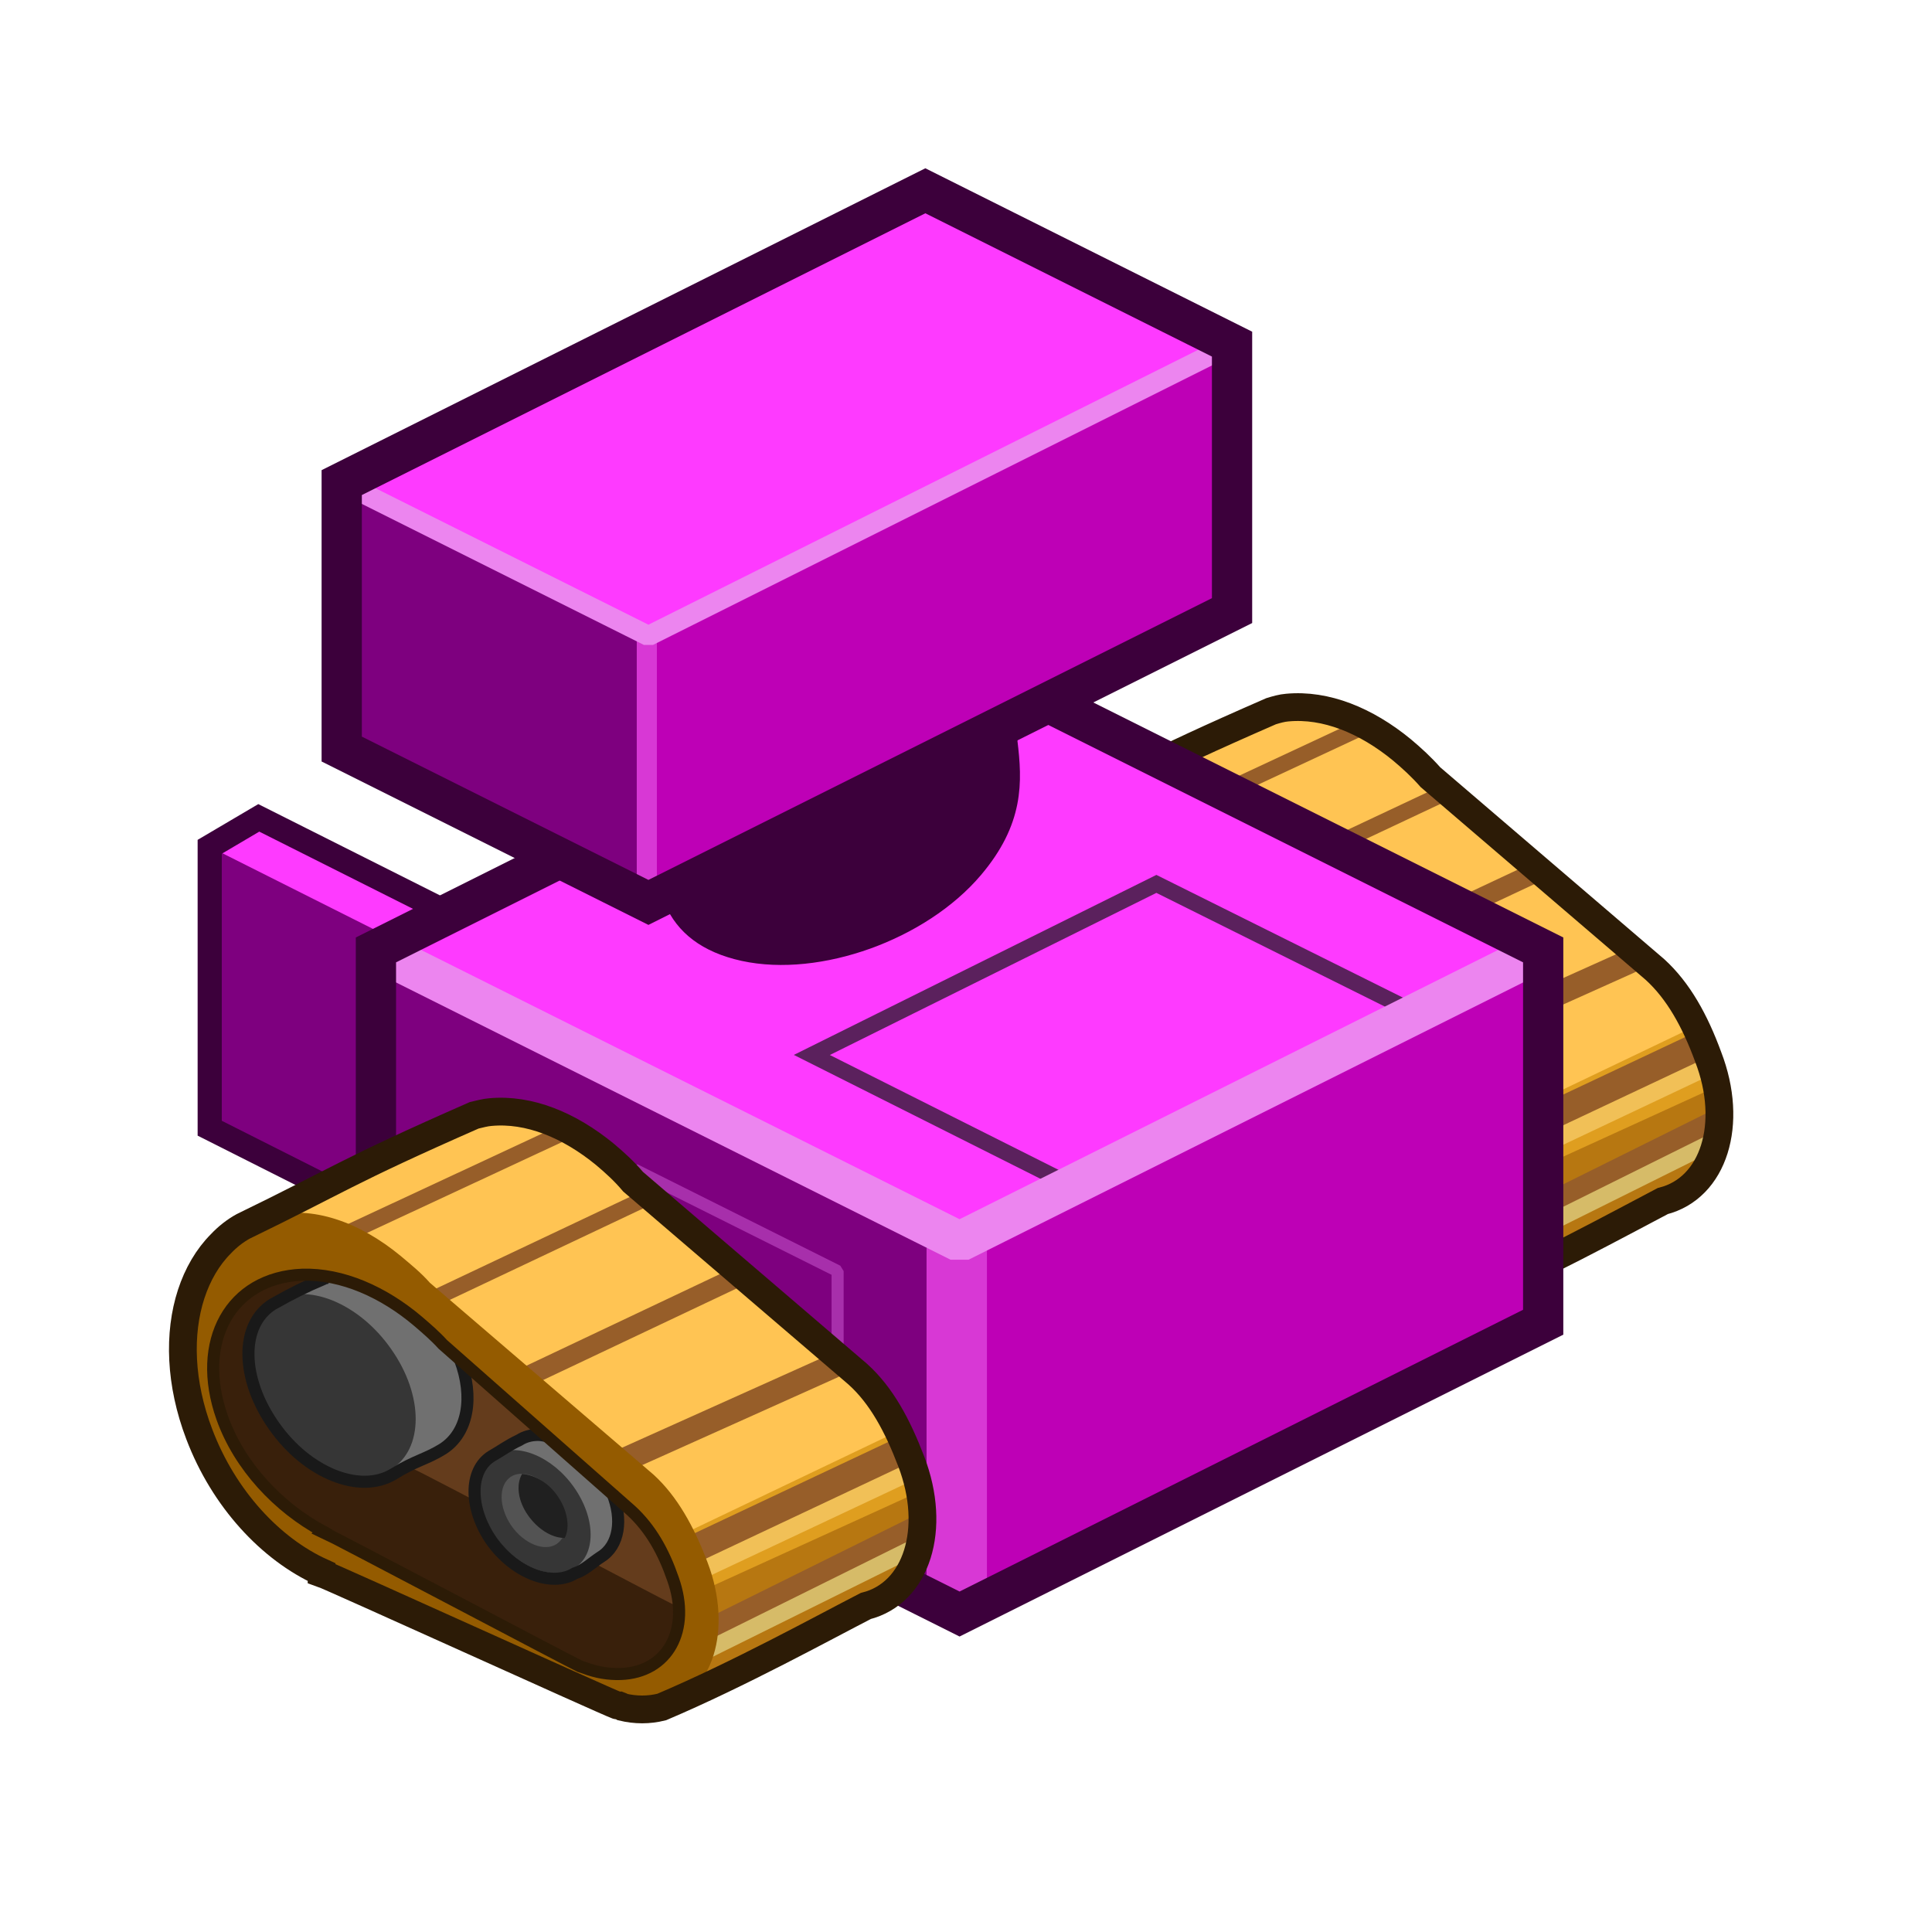 <?xml version="1.0" encoding="UTF-8" standalone="no"?>

<svg xmlns:svg="http://www.w3.org/2000/svg" xmlns="http://www.w3.org/2000/svg" version="1.0" width="100%" height="100%" viewBox="0 0 48 48" id="svg2985" style="display:inline">
<defs id="defs3"/>
<g id="layer3" style="display:inline">
<g id="g2459">
<path d="M 31.98,17.58 C 31.85,17.59 31.71,17.63 31.58,17.67 C 28.37,19.07 28.21,19.27 25.84,20.42 C 25.64,20.54 25.46,20.68 25.29,20.85 C 24.96,21.18 24.71,21.61 24.55,22.09 C 24.24,23.08 24.28,24.31 24.75,25.58 C 25.36,27.18 26.54,28.43 27.79,29.01 L 27.79,29.04 C 28.05,29.13 34.87,32.22 35.13,32.32 C 35.15,32.32 35.18,32.31 35.2,32.32 C 35.22,32.32 35.24,32.34 35.26,32.35 C 35.6,32.43 35.92,32.43 36.24,32.36 C 38.18,31.53 40.26,30.39 41.31,29.84 C 42.58,29.52 43.08,27.92 42.44,26.26 C 42.11,25.36 41.7,24.62 41.12,24.09 L 35.54,19.31 C 35.31,19.05 35.08,18.84 34.83,18.63 C 33.94,17.9 32.94,17.49 31.98,17.58 z" id="p3881-5-2-4-3-07" style="fill:#ffc453;fill-opacity:1;fill-rule:nonzero;stroke:none;marker:none;visibility:visible;display:inline;overflow:visible;enable-background:accumulate"/>
<path d="M 34.69,26.49 L 40.48,23.89" id="p4080-79-8-3" style="fill:none;stroke:#975e29;stroke-width:0.60;stroke-linecap:round;stroke-linejoin:miter;stroke-miterlimit:4;stroke-dasharray:none;stroke-opacity:1"/>
<path d="M 32.64,24.26 L 38.12,21.69" id="p4082-5-3-6" style="fill:none;stroke:#975e29;stroke-width:0.5;stroke-linecap:round;stroke-linejoin:miter;stroke-miterlimit:4;stroke-dasharray:none;stroke-opacity:1"/>
<path d="M 30.16,22.4 L 35.94,19.68" id="p4084-5-3-8" style="fill:none;stroke:#975e29;stroke-width:0.40;stroke-linecap:butt;stroke-linejoin:miter;stroke-miterlimit:4;stroke-dasharray:none;stroke-opacity:1"/>
<path d="M 42.11,25.5 L 32.77,29.97 C 32.77,29.97 32.58,30.97 32.55,31.16 C 33.7,31.67 35.05,32.28 35.14,32.31 C 35.16,32.32 35.18,32.31 35.2,32.31 C 35.22,32.32 35.24,32.34 35.27,32.34 C 35.6,32.43 35.92,32.42 36.23,32.34 C 38.17,31.52 40.25,30.39 41.3,29.84 C 42.57,29.53 43.09,27.92 42.45,26.25 C 42.35,25.98 42.23,25.74 42.11,25.5 z" id="p7129-9" style="fill:#df9e1f;fill-opacity:1;fill-rule:nonzero;stroke:none;marker:none;visibility:visible;display:inline;overflow:visible;enable-background:accumulate"/>
<path d="M 36.85,29 L 42.41,26.37" id="p4078-2-4-8-0" style="fill:none;stroke:#f1c057;stroke-width:0.69;stroke-linecap:butt;stroke-linejoin:miter;stroke-miterlimit:4;stroke-dasharray:none;stroke-opacity:1;display:inline"/>
<path d="M 42.64,27 L 33.05,31.38 C 33.88,31.75 35.07,32.29 35.14,32.31 C 35.16,32.32 35.18,32.31 35.2,32.31 C 35.22,32.32 35.24,32.34 35.27,32.34 C 35.6,32.43 35.92,32.42 36.23,32.34 C 38.17,31.52 40.25,30.39 41.3,29.84 C 42.37,29.58 42.89,28.37 42.64,27 z" id="p7131-2" style="fill:#b77711;fill-opacity:1;fill-rule:nonzero;stroke:none;marker:none;visibility:visible;display:inline;overflow:visible;enable-background:accumulate"/>
<path d="M 36.91,31.13 L 42.64,28.28" id="p4076-6-5-6-2" style="fill:none;stroke:#d6bb68;stroke-width:0.5;stroke-linecap:round;stroke-linejoin:miter;stroke-miterlimit:4;stroke-dasharray:none;stroke-opacity:1;display:inline"/>
<path d="M 36.62,28.62 L 42.18,26" id="p4078-4-2-8" style="fill:none;stroke:#975e29;stroke-width:0.69;stroke-linecap:butt;stroke-linejoin:miter;stroke-miterlimit:4;stroke-dasharray:none;stroke-opacity:1"/>
<path d="M 36.89,30.67 L 42.61,27.83" id="p4076-2-4-5" style="fill:none;stroke:#975e29;stroke-width:0.5;stroke-linecap:round;stroke-linejoin:miter;stroke-miterlimit:4;stroke-dasharray:none;stroke-opacity:1"/>
<path d="M 27.9,20.84 L 33.75,18.11" id="p4084-9-2-2-2" style="fill:none;stroke:#975e29;stroke-width:0.40;stroke-linecap:round;stroke-linejoin:miter;stroke-miterlimit:4;stroke-dasharray:none;stroke-opacity:1;display:inline"/>
<path d="M 31.98,17.58 C 31.85,17.59 31.71,17.63 31.58,17.67 C 28.37,19.07 28.21,19.27 25.84,20.42 C 25.64,20.54 25.46,20.68 25.29,20.85 C 24.96,21.18 24.71,21.61 24.55,22.09 C 24.24,23.08 24.28,24.31 24.75,25.58 C 25.36,27.18 26.54,28.43 27.79,29.01 L 27.79,29.04 C 28.05,29.13 34.87,32.22 35.13,32.32 C 35.15,32.32 35.18,32.31 35.2,32.32 C 35.22,32.32 35.24,32.34 35.26,32.35 C 35.6,32.43 35.92,32.43 36.24,32.36 C 38.18,31.53 40.26,30.39 41.31,29.84 C 42.58,29.52 43.08,27.92 42.44,26.26 C 42.11,25.36 41.7,24.62 41.12,24.09 L 35.54,19.31 C 35.31,19.05 35.08,18.84 34.83,18.63 C 33.94,17.9 32.94,17.49 31.98,17.58 z" id="p3881-5-2-4-3-0-5" style="fill:none;stroke:#2c1b06;stroke-width:0.69;stroke-linecap:butt;stroke-linejoin:miter;marker:none;stroke-miterlimit:4;stroke-dasharray:none;stroke-dashoffset:0;stroke-opacity:1;visibility:visible;display:inline;overflow:visible;enable-background:accumulate"/>
</g>
<g id="g2442">
<path d="M 6.43,20.32 C 6.38,20.35 5.28,21 5.21,21.04 L 5.21,28.03 L 11.36,31.13 C 11.44,31.08 12.52,30.44 12.58,30.41 L 12.58,23.41 L 6.43,20.32 z" id="p4502-0-2-5" style="fill:#fe3aff;fill-opacity:1;stroke:none;display:inline"/>
<path d="M 5.21,21.04 L 5.21,28.03 L 11.36,31.13 L 11.36,24.13 L 5.21,21.04 L 5.21,21.04 z" id="p4502-0-16" style="fill:#7e007f;fill-opacity:1;stroke:none;display:inline"/>
<path d="M 6.43,20.32 C 6.38,20.35 5.28,21 5.21,21.04 L 5.21,28.03 L 11.36,31.13 C 11.44,31.08 12.52,30.44 12.58,30.41 L 12.58,23.41 L 6.43,20.32 z" id="p4502-0-2-5-1" style="fill:none;stroke:#3c003b;stroke-width:0.60;stroke-linecap:round;stroke-linejoin:miter;marker:none;stroke-miterlimit:4;stroke-dasharray:none;stroke-dashoffset:0;stroke-opacity:1;visibility:visible;display:inline;overflow:visible;enable-background:accumulate"/>
</g>
<path d="M 23.84,16.35 L 9.34,23.6 C 9.34,26.87 9.34,29.87 9.34,32.85 L 23.84,40.1 L 38.34,32.85 C 38.34,29.82 38.34,26.09 38.34,23.6 L 23.84,16.35 z" id="p2993-7-4" style="fill:#be00b6;fill-opacity:1;stroke:none;display:inline"/>
<path d="M 14.27,21.14 L 9.34,23.61 L 9.34,32.86 L 23.77,40.07 L 23.77,28.95 L 14.27,21.14 z" id="p4502-88" style="fill:#7e007f;fill-opacity:1;stroke:none"/>
<path d="M 23.84,30.85 L 9.34,23.6 L 23.84,16.35 L 38.34,23.6 L 23.84,30.85 z" id="p2993-7-9-85" style="fill:#fe3aff;fill-opacity:1;stroke:none;display:inline"/>
<path d="M 23.77,31 L 23.77,39.94" id="p3111-7" style="fill:none;stroke:#d838d5;stroke-width:1.5;stroke-linecap:butt;stroke-linejoin:miter;stroke-miterlimit:4;stroke-dasharray:none;stroke-opacity:1"/>
<path d="M 28.73,21.96 L 20.17,26.21 L 26.64,29.46 L 35.2,25.18 L 28.73,21.96 L 28.73,21.96 z" id="p2993-7-9-7-2" style="fill:none;stroke:#5b215d;stroke-width:0.40;stroke-miterlimit:4;stroke-dasharray:none;stroke-opacity:1;display:inline"/>
<path d="M 38.34,23.6 L 23.84,30.85 L 9.34,23.6" id="p2993-7-9-4-2" style="fill:none;stroke:#ec85ef;stroke-linejoin:bevel;stroke-opacity:1;display:inline"/>
<path d="M 15.77,32.01 L 15.77,29.06 L 20.81,31.58 L 20.81,34.01" id="p4705-2" style="fill:none;stroke:#a72fab;stroke-width:0.30;stroke-linecap:butt;stroke-linejoin:bevel;stroke-miterlimit:4;stroke-dasharray:none;stroke-opacity:1"/>
<path d="M 23.84,16.35 L 9.34,23.6 C 9.34,26.87 9.34,29.87 9.34,32.85 L 23.84,40.1 L 38.34,32.85 C 38.34,29.82 38.34,26.09 38.34,23.6 L 23.84,16.35 z" id="p2993-7-3-0" style="fill:none;stroke:#3c003b;stroke-opacity:1;display:inline"/>
<path d="M 22.43,15.02 C 20.69,14.94 18.62,15.81 17.49,17.14 C 16.49,18.32 16.29,19.43 16.73,20.17 C 16.39,21.84 16.67,23.18 18.49,23.58 C 20.33,23.98 22.85,23.07 24.14,21.55 C 25.14,20.37 25.1,19.43 24.98,18.44 C 24.92,16.61 24.96,15.51 23.14,15.11 C 22.91,15.06 22.67,15.03 22.43,15.02 L 22.43,15.02 z" id="p4109-9" style="fill:#3c003b;fill-opacity:1;fill-rule:nonzero;stroke:#3c003b;stroke-width:0.60;stroke-linecap:round;stroke-linejoin:miter;marker:none;stroke-miterlimit:4;stroke-dasharray:none;stroke-dashoffset:0;stroke-opacity:1;visibility:visible;display:inline;overflow:visible;enable-background:accumulate"/>
<path d="M 22.99,4.74 L 8.49,11.99 C 8.49,14.66 8.49,17.26 8.49,18.61 L 16.11,22.42 L 30.61,15.17 C 30.61,12.92 30.61,10.22 30.61,8.55 L 22.99,4.74 z" id="p2993-7-9-8-7" style="fill:#be00b6;fill-opacity:1;stroke:none;display:inline"/>
<path d="M 11.77,10.33 L 8.49,11.99 L 8.49,18.61 L 16.08,22.42 L 16.08,14.36 L 16.18,14.05 L 11.77,10.33 z" id="p4170-3" style="fill:#7e007f;fill-opacity:1;stroke:none"/>
<path d="M 16.07,15.82 L 16.07,22.05" id="p5148-5" style="fill:none;stroke:#d838d5;stroke-width:0.5;stroke-linecap:butt;stroke-linejoin:miter;marker:none;stroke-miterlimit:4;stroke-dasharray:none;stroke-dashoffset:0;stroke-opacity:1;visibility:visible;display:inline;overflow:visible;enable-background:accumulate"/>
<path d="M 22.99,4.74 L 8.49,11.99 L 16.11,15.8 L 30.61,8.55 L 22.99,4.74 z" id="p2993-7-9-8-8-7" style="fill:#fe3aff;fill-opacity:1;stroke:none;display:inline"/>
<path d="M 8.49,11.99 L 16.11,15.8 L 30.61,8.55" id="p2993-7-9-8-8-57-8" style="fill:none;stroke:#ec85ef;stroke-width:0.5;stroke-linecap:butt;stroke-linejoin:bevel;marker:none;stroke-miterlimit:4;stroke-dasharray:none;stroke-dashoffset:0;stroke-opacity:1;visibility:visible;display:inline;overflow:visible;enable-background:accumulate"/>
<path d="M 22.99,4.74 L 8.49,11.99 C 8.49,14.66 8.49,17.26 8.49,18.61 L 16.11,22.42 L 30.61,15.17 C 30.61,12.92 30.61,10.22 30.61,8.55 L 22.99,4.74 z" id="p2993-7-9-8-2-7" style="fill:none;stroke:#3c003b;stroke-width:1;stroke-linecap:butt;stroke-linejoin:miter;marker:none;stroke-miterlimit:4;stroke-dasharray:none;stroke-dashoffset:0;stroke-opacity:1;visibility:visible;display:inline;overflow:visible;enable-background:accumulate"/>
<g id="g2497">
<path d="M 12.18,27.63 C 12.05,27.64 11.91,27.68 11.78,27.71 C 8.57,29.12 8.41,29.32 6.04,30.47 C 5.84,30.58 5.65,30.73 5.49,30.9 C 5.16,31.23 4.91,31.66 4.75,32.15 C 4.43,33.13 4.47,34.37 4.95,35.63 C 5.56,37.24 6.73,38.49 7.99,39.06 L 7.99,39.09 C 8.25,39.18 15.07,42.28 15.33,42.37 C 15.35,42.38 15.37,42.37 15.39,42.37 C 15.42,42.38 15.44,42.4 15.46,42.41 C 15.79,42.49 16.12,42.49 16.44,42.41 C 18.37,41.59 20.46,40.44 21.51,39.9 C 22.78,39.58 23.28,37.98 22.64,36.31 C 22.3,35.42 21.9,34.67 21.31,34.14 L 15.73,29.36 C 15.51,29.1 15.28,28.89 15.03,28.68 C 14.14,27.95 13.14,27.54 12.18,27.63 z" id="p3881-5-2-4-3" style="fill:#ffc453;fill-opacity:1;fill-rule:nonzero;stroke:none;marker:none;visibility:visible;display:inline;overflow:visible;enable-background:accumulate"/>
<path d="M 14.89,36.55 L 20.68,33.95" id="p4080-79-8" style="fill:none;stroke:#975e29;stroke-width:0.60;stroke-linecap:round;stroke-linejoin:miter;stroke-miterlimit:4;stroke-dasharray:none;stroke-opacity:1"/>
<path d="M 12.84,34.32 L 18.31,31.73" id="p4082-5-3" style="fill:none;stroke:#975e29;stroke-width:0.5;stroke-linecap:round;stroke-linejoin:miter;stroke-miterlimit:4;stroke-dasharray:none;stroke-opacity:1"/>
<path d="M 10.36,32.46 L 16.13,29.73" id="p4084-5-3" style="fill:none;stroke:#975e29;stroke-width:0.40;stroke-linecap:butt;stroke-linejoin:miter;stroke-miterlimit:4;stroke-dasharray:none;stroke-opacity:1"/>
<path d="M 22.31,35.56 L 12.96,40.03 C 12.96,40.03 12.78,41.03 12.75,41.21 C 13.89,41.73 15.25,42.34 15.34,42.37 C 15.36,42.38 15.38,42.36 15.4,42.37 C 15.42,42.38 15.44,42.4 15.46,42.4 C 15.8,42.49 16.12,42.48 16.43,42.4 C 18.37,41.58 20.45,40.45 21.5,39.9 C 22.76,39.58 23.28,37.98 22.65,36.31 C 22.55,36.04 22.43,35.8 22.31,35.56 z" id="p7129" style="fill:#df9e1f;fill-opacity:1;fill-rule:nonzero;stroke:none;marker:none;visibility:visible;display:inline;overflow:visible;enable-background:accumulate"/>
<path d="M 17.04,39.05 L 22.61,36.43" id="p4078-2-4-8" style="fill:none;stroke:#f1c057;stroke-width:0.69;stroke-linecap:butt;stroke-linejoin:miter;stroke-miterlimit:4;stroke-dasharray:none;stroke-opacity:1;display:inline"/>
<path d="M 22.84,37.06 L 13.25,41.43 C 14.08,41.81 15.27,42.34 15.34,42.37 C 15.36,42.38 15.38,42.36 15.4,42.37 C 15.42,42.38 15.44,42.4 15.46,42.4 C 15.8,42.49 16.12,42.48 16.43,42.4 C 18.37,41.58 20.45,40.45 21.5,39.9 C 22.57,39.63 23.09,38.43 22.84,37.06 z" id="p7131" style="fill:#b77711;fill-opacity:1;fill-rule:nonzero;stroke:none;marker:none;visibility:visible;display:inline;overflow:visible;enable-background:accumulate"/>
<path d="M 17.11,41.18 L 22.84,38.34" id="p4076-6-5-6" style="fill:none;stroke:#d6bb68;stroke-width:0.5;stroke-linecap:round;stroke-linejoin:miter;stroke-miterlimit:4;stroke-dasharray:none;stroke-opacity:1;display:inline"/>
<path d="M 16.82,38.68 L 22.38,36.06" id="p4078-4-2" style="fill:none;stroke:#975e29;stroke-width:0.69;stroke-linecap:butt;stroke-linejoin:miter;stroke-miterlimit:4;stroke-dasharray:none;stroke-opacity:1"/>
<path d="M 17.08,40.73 L 22.81,37.89" id="p4076-2-4" style="fill:none;stroke:#975e29;stroke-width:0.5;stroke-linecap:round;stroke-linejoin:miter;stroke-miterlimit:4;stroke-dasharray:none;stroke-opacity:1"/>
<path d="M 8.09,30.89 L 13.95,28.16" id="p4084-9-2-2" style="fill:none;stroke:#975e29;stroke-width:0.40;stroke-linecap:round;stroke-linejoin:miter;stroke-miterlimit:4;stroke-dasharray:none;stroke-opacity:1;display:inline"/>
<path d="M 15.47,42.41 C 15.8,42.49 16.13,42.49 16.45,42.41 C 17.72,42.1 18.21,40.48 17.58,38.82 C 17.24,37.92 16.82,37.17 16.24,36.64 L 10.68,31.87 C 10.46,31.62 10.2,31.41 9.95,31.2 C 8.93,30.36 7.76,29.94 6.7,30.21 C 4.78,30.69 4.01,33.12 4.97,35.64 C 5.58,37.25 6.75,38.48 8,39.05 L 7.99,39.08 C 8.25,39.17 15.08,42.28 15.34,42.37 C 15.36,42.38 15.38,42.38 15.4,42.39 C 15.42,42.4 15.45,42.4 15.47,42.41 L 15.47,42.41 z" id="p3881-5-2-4" style="fill:#945b00;fill-opacity:1;fill-rule:nonzero;stroke:none;marker:none;visibility:visible;display:inline;overflow:visible;enable-background:accumulate"/>
<path d="M 12.18,27.63 C 12.05,27.64 11.91,27.68 11.78,27.71 C 8.57,29.12 8.41,29.32 6.04,30.47 C 5.84,30.58 5.65,30.73 5.49,30.9 C 5.16,31.23 4.91,31.66 4.75,32.15 C 4.43,33.13 4.47,34.37 4.95,35.63 C 5.56,37.24 6.73,38.49 7.99,39.06 L 7.99,39.09 C 8.25,39.18 15.07,42.28 15.33,42.37 C 15.35,42.38 15.37,42.37 15.39,42.37 C 15.42,42.38 15.44,42.4 15.46,42.41 C 15.79,42.49 16.12,42.49 16.44,42.41 C 18.37,41.59 20.46,40.44 21.51,39.9 C 22.78,39.58 23.28,37.98 22.64,36.31 C 22.3,35.42 21.9,34.67 21.31,34.14 L 15.73,29.36 C 15.51,29.1 15.28,28.89 15.03,28.68 C 14.14,27.95 13.14,27.54 12.18,27.63 z" id="p3881-5-2-4-3-0" style="fill:none;stroke:#2c1b06;stroke-width:0.69;stroke-linecap:butt;stroke-linejoin:miter;marker:none;stroke-miterlimit:4;stroke-dasharray:none;stroke-dashoffset:0;stroke-opacity:1;visibility:visible;display:inline;overflow:visible;enable-background:accumulate"/>
<path d="M 14.53,41.44 C 14.82,41.55 15.12,41.6 15.42,41.59 C 16.59,41.55 17.17,40.49 16.72,39.23 C 16.49,38.56 16.17,37.98 15.68,37.53 L 11,33.4 C 10.82,33.2 10.6,33.01 10.39,32.83 C 9.53,32.1 8.5,31.64 7.51,31.67 C 5.73,31.74 4.85,33.33 5.52,35.22 C 5.95,36.43 6.92,37.45 8.01,38.04 L 8,38.05 C 8.23,38.15 14.19,41.3 14.41,41.4 C 14.43,41.41 14.45,41.41 14.47,41.42 C 14.49,41.43 14.51,41.43 14.53,41.44 L 14.53,41.44 z" id="p3881-5-2-4-6" style="fill:#39200b;fill-opacity:1;fill-rule:nonzero;stroke:none;marker:none;visibility:visible;display:inline;overflow:visible;enable-background:accumulate"/>
<path d="M 7.68,31.68 C 7.52,32.25 7.55,32.93 7.81,33.65 C 8.23,34.86 9.21,35.88 10.31,36.46 L 10.28,36.5 C 10.51,36.59 16.46,39.74 16.68,39.84 C 16.7,39.85 16.73,39.86 16.75,39.87 C 16.76,39.88 16.79,39.86 16.81,39.87 C 16.82,39.87 16.83,39.87 16.84,39.87 C 16.82,39.66 16.79,39.47 16.71,39.25 C 16.48,38.57 16.17,37.98 15.68,37.53 L 11,33.4 C 10.81,33.19 10.61,33.02 10.4,32.84 C 9.59,32.15 8.62,31.7 7.68,31.68 z" id="p3881-5-2-4-6-7" style="fill:#643c1c;fill-opacity:1;fill-rule:nonzero;stroke:none;marker:none;visibility:visible;display:inline;overflow:visible;enable-background:accumulate"/>
<path d="M 8.12,31.75 C 8.09,31.76 8.06,31.76 8.03,31.78 C 7.58,31.97 7.28,32.12 6.78,32.4 C 5.95,32.91 5.98,34.26 6.81,35.43 C 7.63,36.6 8.95,37.13 9.78,36.62 C 10.31,36.29 10.6,36.25 11,36 C 11.63,35.6 11.78,34.71 11.43,33.78 L 11,33.4 C 10.81,33.19 10.61,33.02 10.4,32.84 C 9.72,32.26 8.91,31.87 8.12,31.75 z" id="p3881-7-2-2" style="fill:#707070;fill-opacity:1;fill-rule:nonzero;stroke:none;marker:none;visibility:visible;display:inline;overflow:visible;enable-background:accumulate"/>
<path d="M 9.72,36.50 C 8.92,37.00 7.61,36.47 6.80,35.32 C 6.00,34.17 6.00,32.83 6.81,32.34 C 7.61,31.84 8.92,32.37 9.72,33.52 C 10.53,34.67 10.53,36.00 9.72,36.50 L 9.72,36.50 z" id="p3881-7-2" style="fill:#363636;fill-opacity:1;fill-rule:nonzero;stroke:none;marker:none;visibility:visible;display:inline;overflow:visible;enable-background:accumulate"/>
<path d="M 8.12,31.75 C 8.09,31.76 8.06,31.76 8.03,31.78 C 7.58,31.97 7.28,32.12 6.78,32.4 C 5.95,32.91 5.98,34.26 6.81,35.43 C 7.63,36.6 8.95,37.13 9.78,36.62 C 10.31,36.29 10.6,36.25 11,36 C 11.63,35.6 11.78,34.71 11.43,33.78" id="p3881-7-2-2-4" style="fill:none;stroke:#191919;stroke-width:0.30;stroke-linecap:butt;stroke-linejoin:miter;marker:none;stroke-miterlimit:4;stroke-dasharray:none;stroke-dashoffset:0;stroke-opacity:1;visibility:visible;display:inline;overflow:visible;enable-background:accumulate"/>
<path d="M 13.37,35.65 C 13.2,35.65 13.04,35.69 12.9,35.78 C 12.64,35.9 12.44,36.05 12.21,36.18 C 11.65,36.53 11.65,37.47 12.21,38.28 C 12.78,39.08 13.71,39.44 14.28,39.09 C 14.53,39.01 14.71,38.82 14.93,38.68 C 15.38,38.4 15.48,37.75 15.21,37.09 L 13.59,35.68 C 13.52,35.67 13.44,35.65 13.37,35.65 z" id="p3881-7-2-6-3" style="fill:#707070;fill-opacity:1;fill-rule:nonzero;stroke:none;marker:none;visibility:visible;display:inline;overflow:visible;enable-background:accumulate"/>
<path d="M 14.27,38.96 C 13.72,39.29 12.84,38.93 12.29,38.16 C 11.74,37.38 11.74,36.48 12.29,36.15 C 12.83,35.82 13.72,36.18 14.26,36.95 C 14.81,37.73 14.81,38.63 14.27,38.96 L 14.27,38.96 z" id="p3881-7-2-6" style="fill:#363636;fill-opacity:1;fill-rule:nonzero;stroke:none;marker:none;visibility:visible;display:inline;overflow:visible;enable-background:accumulate"/>
<path d="M 13.59,35.68 C 13.52,35.67 13.44,35.65 13.37,35.65 C 13.2,35.65 13.04,35.69 12.9,35.78 C 12.64,35.9 12.44,36.05 12.21,36.18 C 11.65,36.53 11.65,37.47 12.21,38.28 C 12.78,39.08 13.71,39.44 14.28,39.09 C 14.53,39.01 14.71,38.82 14.93,38.68 C 15.38,38.4 15.48,37.75 15.21,37.09" id="p3881-7-2-6-3-8" style="fill:none;stroke:#191919;stroke-width:0.30;stroke-linecap:butt;stroke-linejoin:miter;marker:none;stroke-miterlimit:4;stroke-dasharray:none;stroke-dashoffset:0;stroke-opacity:1;visibility:visible;display:inline;overflow:visible;enable-background:accumulate"/>
<path d="M 14.53,41.44 C 14.82,41.55 15.12,41.6 15.42,41.59 C 16.59,41.55 17.17,40.49 16.72,39.23 C 16.49,38.56 16.17,37.98 15.68,37.53 L 11,33.4 C 10.82,33.2 10.6,33.01 10.39,32.83 C 9.53,32.1 8.5,31.64 7.51,31.67 C 5.73,31.74 4.85,33.33 5.52,35.22 C 5.95,36.43 6.92,37.45 8.01,38.04 L 8,38.05 C 8.23,38.15 14.19,41.3 14.41,41.4 C 14.43,41.41 14.45,41.41 14.47,41.42 C 14.49,41.43 14.51,41.43 14.53,41.44 L 14.53,41.44 z" id="p3881-5-2-4-6-5" style="fill:none;stroke:#2c1b06;stroke-width:0.30;stroke-linecap:butt;stroke-linejoin:miter;marker:none;stroke-miterlimit:4;stroke-dasharray:none;stroke-dashoffset:0;stroke-opacity:1;visibility:visible;display:inline;overflow:visible;enable-background:accumulate"/>
<path d="M 13.83,38.36 C 13.53,38.56 13.02,38.36 12.70,37.90 C 12.39,37.44 12.38,36.90 12.69,36.69 C 13.00,36.49 13.50,36.70 13.82,37.16 C 14.14,37.62 14.14,38.15 13.83,38.36 L 13.83,38.36 z" id="p3881-7-3-1-5-5" style="fill:#535353;fill-opacity:1;fill-rule:nonzero;stroke:none;marker:none;visibility:visible;display:inline;overflow:visible;enable-background:accumulate"/>
<path d="M 12.97,36.62 C 12.82,36.88 12.86,37.28 13.12,37.65 C 13.36,37.99 13.7,38.20 14,38.21 C 14.01,38.21 14.02,38.21 14.03,38.21 C 14.17,37.95 14.1,37.51 13.84,37.15 C 13.61,36.82 13.26,36.64 12.97,36.62 z" id="p3881-7-3-1-6-5-5" style="fill:#202020;fill-opacity:1;fill-rule:nonzero;stroke:none;marker:none;visibility:visible;display:inline;overflow:visible;enable-background:accumulate"/>
</g>
</g>
</svg>
